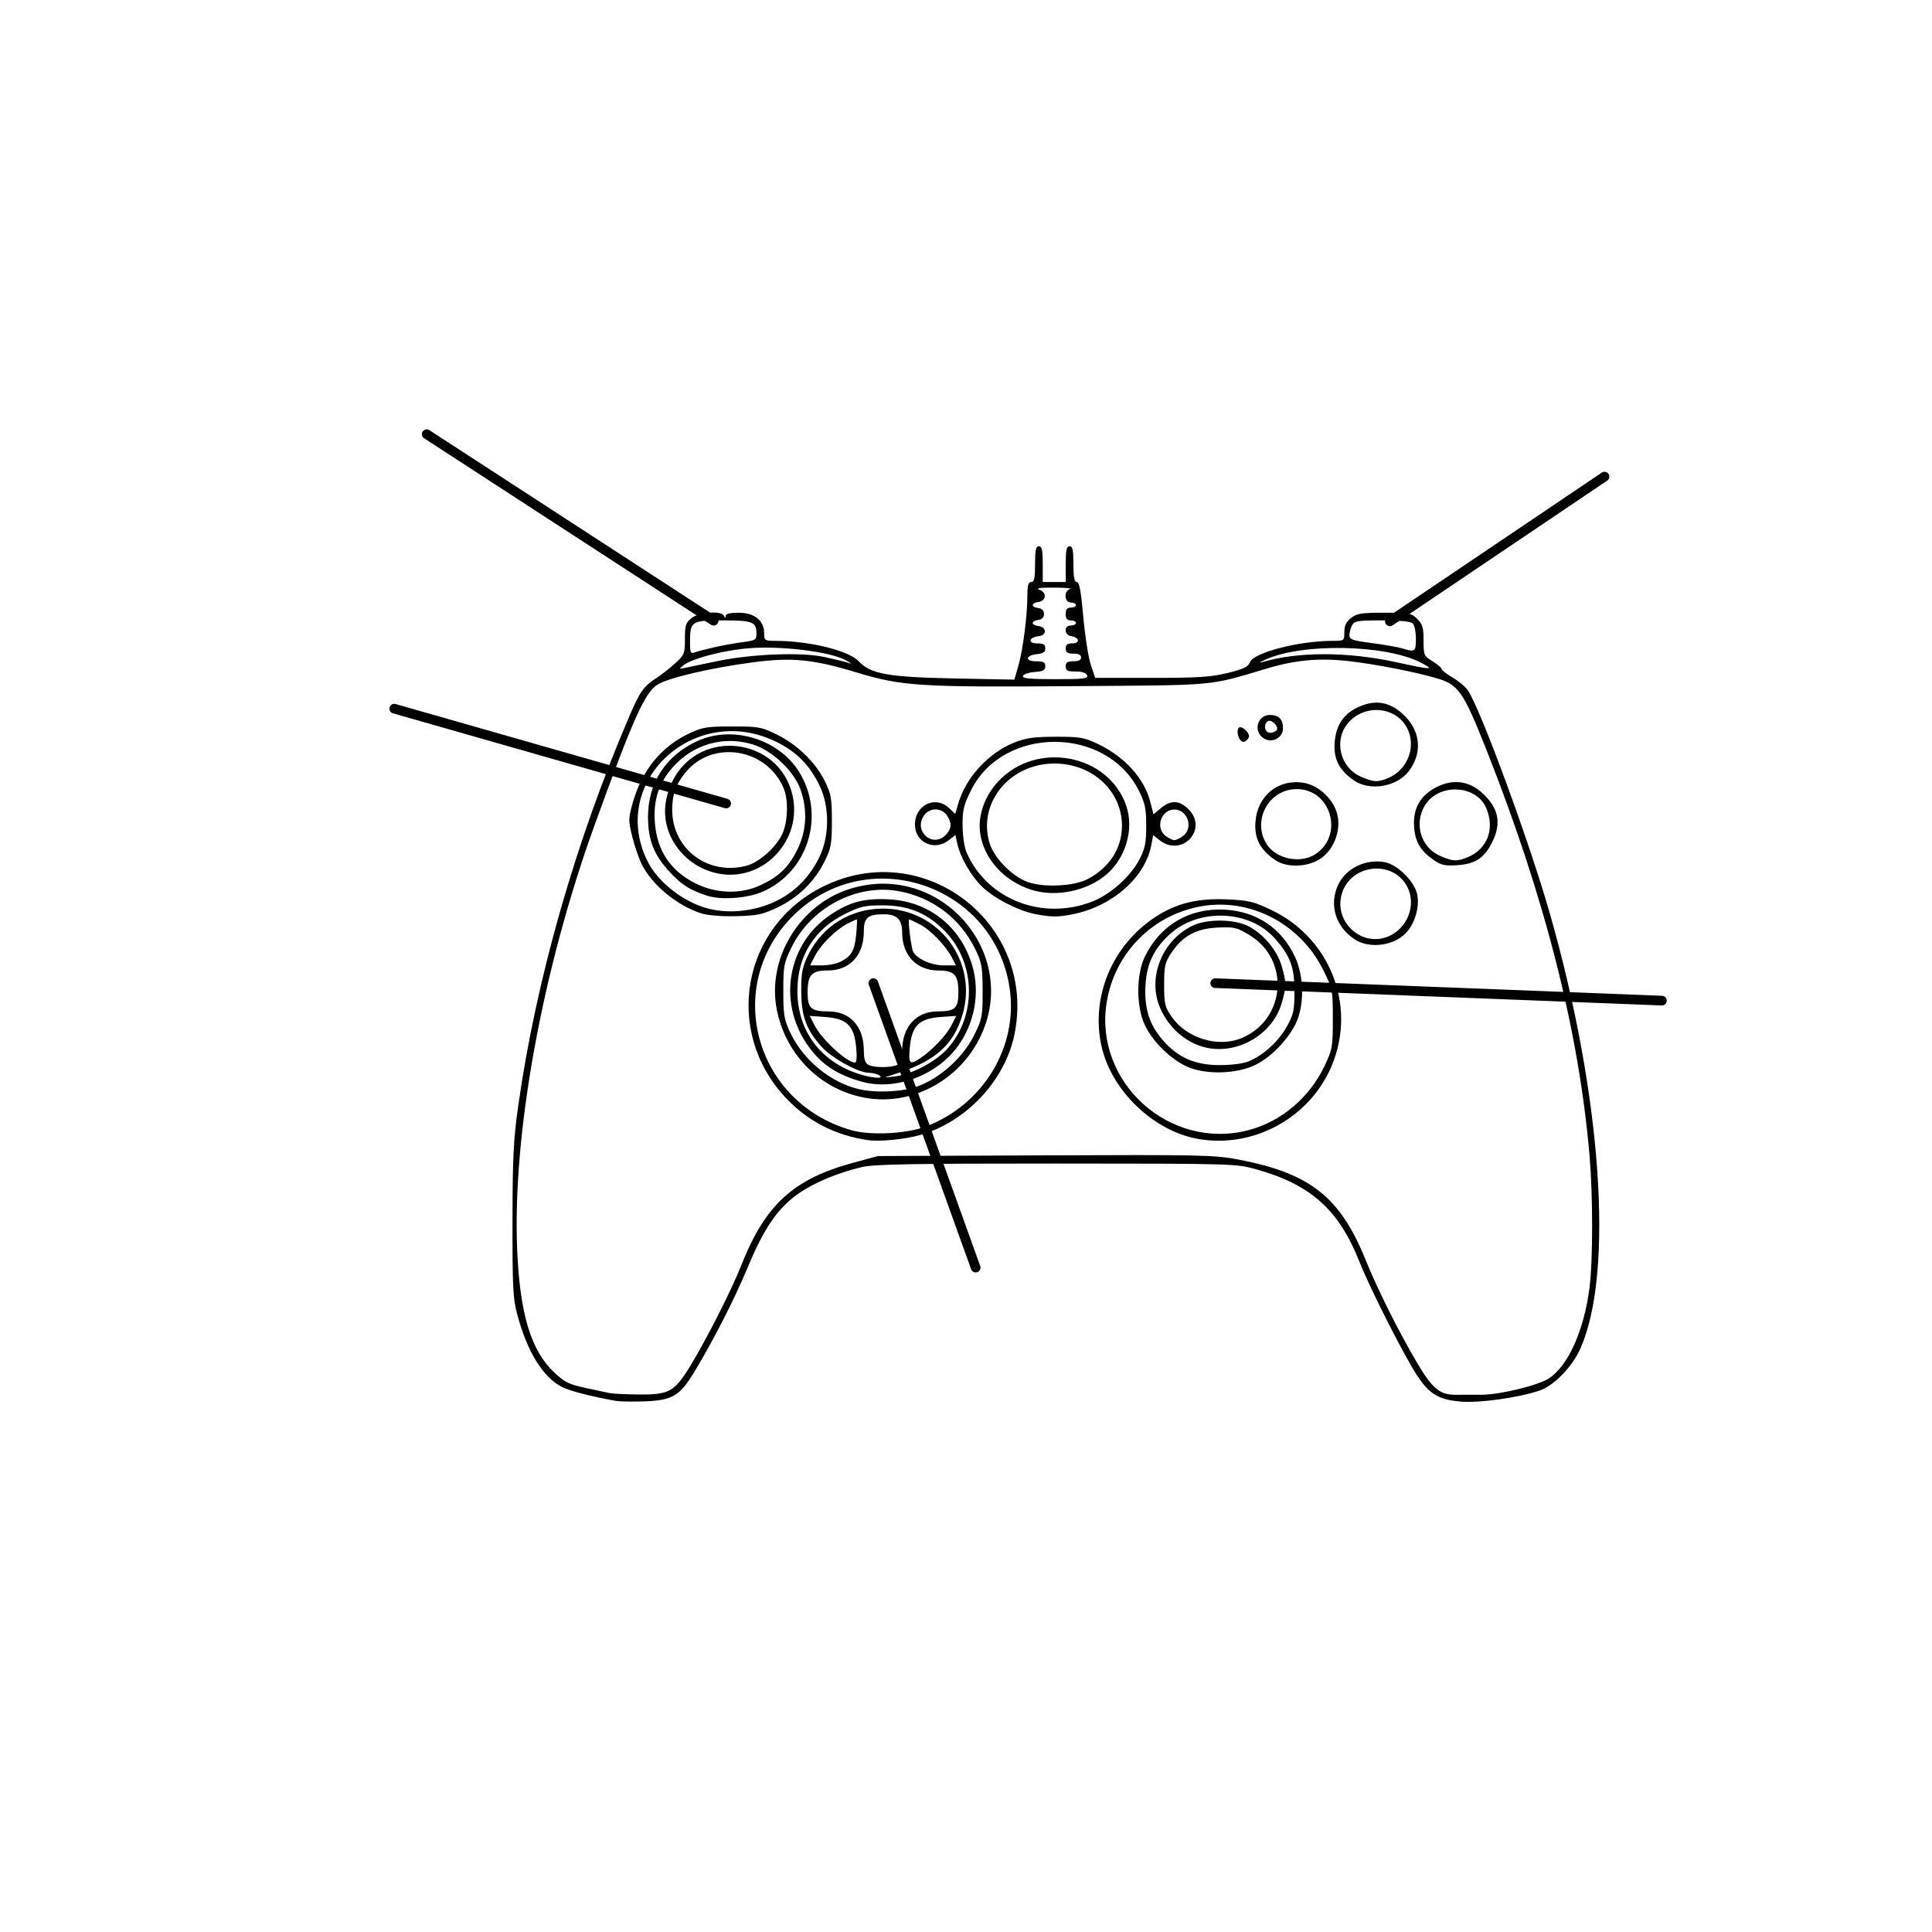 <?xml version="1.0" encoding="UTF-8" standalone="no"?>
<!-- Created with Inkscape (http://www.inkscape.org/) -->

<svg
   width="200mm"
   height="200mm"
   viewBox="0 0 200 200"
   version="1.1"
   id="svg1"
   xml:space="preserve"
   xmlns="http://www.w3.org/2000/svg"
   xmlns:svg="http://www.w3.org/2000/svg"><defs
     id="defs1" /><g
     id="layer1"><path
       style="fill:#000000"
       d="m 63.758,145.021 c -2.585,-0.465 -4.771,-1.03 -5.581,-1.441 -1.968,-0.999 -3.597,-3.643 -4.638,-7.525 -0.434,-1.618 -0.495,-2.837 -0.486,-9.657 0.009,-6.572 0.102,-8.453 0.591,-11.906 1.858,-13.129 5.946,-27.439 11.563,-40.48 1.065,-2.471 1.413,-2.953 2.785,-3.851 0.509,-0.333 1.373,-1.013 1.918,-1.51 0.939,-0.856 0.992,-0.991 0.992,-2.516 0,-1.425 0.08,-1.674 0.697,-2.159 0.8,-0.629 3.134,-0.781 3.361,-0.218 0.107,0.265 0.138,0.265 0.154,0 0.014,-0.218 0.475,-0.331 1.356,-0.331 1.619,0 2.634,0.811 2.634,2.105 0,0.784 0.034,0.806 1.257,0.811 3.487,0.015 7.502,1.008 8.533,2.112 1.232,1.319 3.052,1.644 9.973,1.78 l 6.137,0.121 0.418,-1.439 c 0.472,-1.623 0.929,-5.19 0.932,-7.275 0.001,-1.057 0.097,-1.389 0.399,-1.389 0.315,0 0.397,-0.382 0.397,-1.852 0,-1.47 0.082,-1.852 0.397,-1.852 0.315,0 0.397,0.382 0.397,1.852 v 1.852 h 1.191 1.191 V 58.399 c 0,-1.47 0.082,-1.852 0.397,-1.852 0.315,0 0.397,0.382 0.397,1.852 0,1.365 0.093,1.852 0.352,1.852 0.26,0 0.435,0.939 0.67,3.591 0.175,1.975 0.523,4.207 0.773,4.961 l 0.455,1.37 h 5.821 c 4.844,0 6.169,-0.085 7.895,-0.508 1.645,-0.403 2.121,-0.63 2.298,-1.097 0.383,-1.007 4.994,-2.211 8.526,-2.226 1.254,-0.005 1.257,-0.007 1.257,-0.912 0,-0.665 0.186,-1.053 0.697,-1.455 0.604,-0.475 1.066,-0.548 3.452,-0.548 2.572,0 2.798,0.043 3.404,0.649 0.544,0.544 0.649,0.905 0.649,2.227 0,1.518 0.035,1.6 0.926,2.15 0.509,0.315 0.926,0.67 0.926,0.79 0,0.12 0.519,0.522 1.153,0.894 0.634,0.372 1.353,0.981 1.598,1.355 1.363,2.08 6.349,15.661 8.462,23.049 5.364,18.755 6.665,37.11 3.189,45.011 -0.858,1.951 -2.775,3.919 -4.305,4.42 -2.231,0.731 -6.159,1.277 -8.064,1.121 -2.269,-0.186 -3.226,-0.735 -4.467,-2.567 -1.285,-1.897 -4.932,-9.059 -6.03,-11.843 -2.149,-5.447 -5.05,-8.055 -10.718,-9.636 -2.096,-0.584 -2.297,-0.59 -20.637,-0.597 -14.639,-0.005 -18.854,0.068 -20.108,0.352 -2.687,0.607 -5.484,1.826 -7.094,3.095 -1.906,1.501 -3.204,3.48 -4.806,7.327 -1.346,3.234 -3.596,7.636 -5.533,10.825 -1.513,2.492 -2.295,2.937 -5.321,3.027 -1.164,0.035 -2.414,0.01 -2.778,-0.056 z m 5.547,-1.096 c 0.652,-0.329 1.284,-1.074 2.188,-2.579 1.776,-2.956 4.232,-7.807 5.225,-10.319 2.491,-6.303 5.395,-8.974 11.583,-10.653 l 2.577,-0.699 17.33,-0.073 c 16.103,-0.068 17.517,-0.038 19.976,0.43 7.397,1.405 10.53,3.861 13.144,10.301 1.289,3.177 3.399,7.4 5.368,10.745 1.565,2.659 2.345,3.311 3.964,3.311 l 2.763,-0.006 c 1.874,-0.009 5.844,-0.979 6.921,-1.692 2.016,-1.334 3.652,-5.007 4.209,-9.454 0.351,-2.796 0.35,-9.483 -0.002,-13.587 -1.103,-12.87 -4.61,-26.692 -10.641,-41.936 -2.431,-6.144 -2.92,-6.846 -5.239,-7.517 -2.298,-0.664 -6.26,-1.436 -8.977,-1.749 -3.073,-0.354 -5.509,-0.143 -8.467,0.733 -6.3,1.866 -4.863,1.734 -20.241,1.851 -15.757,0.12 -17.627,3.4e-4 -22.33,-1.425 -4.477,-1.357 -6.653,-1.572 -10.642,-1.053 -4.36,0.568 -8.784,1.598 -9.947,2.317 -1.309,0.809 -2.537,3.551 -6.517,14.547 -5.415,14.964 -8.519,31.987 -8.014,43.959 0.281,6.654 1.434,10.457 3.86,12.726 1.05,0.982 1.522,1.214 3.202,1.572 1.084,0.231 2.208,0.473 2.5,0.537 0.291,0.064 1.601,0.13 2.91,0.146 1.788,0.023 2.61,-0.085 3.298,-0.432 z m 20.515,-25.902 c -3.365,-0.502 -6.196,-1.958 -8.45,-4.347 -6.512,-6.903 -4.577,-17.781 3.902,-21.933 10.468,-5.126 22.117,3.961 19.733,15.392 -0.992,4.755 -5.017,9.028 -9.762,10.364 -1.618,0.455 -4.208,0.706 -5.424,0.524 z m 6.043,-1.413 c 5.961,-2.27 9.587,-8.313 8.642,-14.403 -1.654,-10.663 -14.682,-15.01 -22.35,-7.458 -7.355,7.243 -4.063,19.424 6.016,22.26 1.971,0.555 5.695,0.361 7.693,-0.399 z m -6.175,-2.946 c -4.649,-0.786 -8.294,-4.361 -9.262,-9.084 -1.086,-5.297 2.328,-10.95 7.595,-12.577 9.357,-2.89 17.724,6.753 13.405,15.448 -2.203,4.434 -7.058,7.004 -11.739,6.213 z m 4.219,-0.899 c 2.629,-0.491 5.631,-2.93 6.967,-5.66 0.798,-1.632 0.853,-1.921 0.846,-4.521 -0.006,-2.488 -0.084,-2.935 -0.74,-4.284 -1.581,-3.25 -4.473,-5.437 -8.01,-6.058 -4.321,-0.758 -9.023,1.723 -11.028,5.821 -0.796,1.627 -0.853,1.929 -0.853,4.521 0,2.46 0.081,2.951 0.709,4.291 1.345,2.87 4.217,5.223 7.192,5.894 1.322,0.298 3.309,0.296 4.916,-0.004 z m -4.687,-0.787 c -2.686,-0.751 -4.329,-1.879 -5.709,-3.918 -3.031,-4.478 -1.932,-10.429 2.468,-13.368 1.981,-1.323 3.45,-1.713 6.005,-1.595 4.151,0.192 7.463,2.811 8.662,6.849 0.832,2.803 0.256,5.978 -1.526,8.405 -2.212,3.014 -6.49,4.581 -9.9,3.627 z m 1.791,-0.663 c -0.218,-0.141 -0.705,-0.258 -1.082,-0.261 -1.086,-0.006 -3.809,-1.51 -4.879,-2.693 -1.586,-1.756 -2.103,-3.174 -2.106,-5.777 -0.002,-1.927 0.103,-2.463 0.733,-3.747 1.459,-2.971 4.384,-4.779 7.731,-4.779 5.747,0 9.842,5.437 8.241,10.943 -0.941,3.237 -2.917,4.935 -7.315,6.285 -0.919,0.282 -0.917,0.283 0.265,0.151 1.777,-0.199 4.304,-1.541 5.534,-2.937 2.966,-3.369 2.881,-8.702 -0.189,-11.97 -1.828,-1.946 -3.838,-2.809 -6.541,-2.809 -1.865,-1.9e-4 -2.337,0.105 -3.889,0.869 -3.231,1.591 -4.969,4.387 -4.969,7.994 0,4.125 2.412,7.358 6.426,8.612 1.376,0.43 2.636,0.504 2.041,0.119 z m 1.918,-1.097 c 0.338,-0.178 0.463,-0.571 0.463,-1.452 0,-2.452 1.448,-4.063 3.655,-4.065 1.824,-0.002 2.165,-0.314 2.165,-1.976 0,-1.809 -0.412,-2.258 -2.069,-2.26 -2.256,-0.002 -3.751,-1.566 -3.751,-3.923 0,-1.361 -0.533,-1.897 -1.888,-1.897 -1.666,0 -2.08,0.349 -2.08,1.755 0,2.499 -1.443,4.063 -3.751,4.065 -1.658,10e-4 -2.069,0.451 -2.069,2.26 0,1.662 0.342,1.974 2.165,1.976 2.254,0.002 3.655,1.565 3.655,4.078 0,0.854 0.13,1.259 0.463,1.446 0.577,0.324 2.424,0.319 3.043,-0.008 z m -4.3,-1.817 c -0.213,-2.224 -0.963,-2.96 -3.185,-3.12 l -1.622,-0.117 0.529,1.026 c 0.734,1.423 3.33,3.804 4.148,3.804 0.185,0 0.229,-0.547 0.129,-1.592 z m 6.622,1.155 c 1.235,-0.824 2.684,-2.343 3.213,-3.367 l 0.529,-1.026 -1.622,0.117 c -2.222,0.161 -2.973,0.896 -3.185,3.12 -0.165,1.73 -0.025,1.882 1.065,1.155 z m -8.243,-9.997 c 1.142,-0.591 1.464,-1.151 1.624,-2.828 0.082,-0.855 0.109,-1.555 0.06,-1.555 -0.049,0 -0.47,0.192 -0.936,0.426 -1.189,0.598 -2.783,2.172 -3.388,3.344 l -0.512,0.992 h 1.209 c 0.665,0 1.539,-0.171 1.943,-0.379 z M 98.543,99.129 c -0.642,-1.242 -2.226,-2.876 -3.337,-3.443 -0.55,-0.281 -1.039,-0.51 -1.086,-0.51 -0.172,0 0.215,3.052 0.431,3.395 0.468,0.745 1.897,1.366 3.147,1.367 l 1.264,9.8e-4 z m 25.54,18.783 c -4.603,-0.783 -8.979,-4.94 -10.038,-9.536 -1.18,-5.12 1.068,-10.532 5.599,-13.476 2.156,-1.401 4.338,-1.931 7.401,-1.797 2.19,0.096 2.723,0.223 4.538,1.085 6.38,3.03 9.045,10.499 5.985,16.775 -2.442,5.009 -8.013,7.88 -13.484,6.949 z m 5.15,-0.916 c 3.393,-0.884 6.326,-3.361 7.89,-6.662 0.805,-1.7 0.851,-1.96 0.851,-4.853 0,-2.999 -0.019,-3.094 -0.993,-5.065 -2.345,-4.743 -7.469,-7.454 -12.511,-6.618 -5.138,0.851 -9.118,4.878 -9.918,10.035 -1.28,8.252 6.558,15.28 14.681,13.164 z m -6.144,-6.491 c -1.717,-0.679 -3.703,-2.574 -4.556,-4.348 -0.924,-1.92 -0.928,-5.27 -0.01,-7.144 1.594,-3.252 4.584,-5.018 8.206,-4.848 3.336,0.157 5.974,1.929 7.351,4.937 0.898,1.962 0.953,4.85 0.127,6.704 -0.742,1.665 -2.534,3.555 -4.16,4.388 -1.865,0.955 -4.979,1.094 -6.958,0.311 z m 6.208,-0.65 c 1.516,-0.633 3.067,-2.058 3.922,-3.602 0.7,-1.264 0.786,-1.666 0.783,-3.668 -0.003,-2.469 -0.427,-3.613 -2.001,-5.406 -2.678,-3.051 -8.048,-3.213 -11.049,-0.335 -1.556,1.493 -2.23,2.936 -2.367,5.074 -0.156,2.435 0.385,4.163 1.811,5.784 1.584,1.799 3.321,2.557 5.864,2.557 1.257,0 2.452,-0.158 3.037,-0.402 z m -4.552,-1.432 c -1.967,-0.479 -3.702,-1.979 -4.609,-3.986 -1.41,-3.119 0.089,-7.03 3.298,-8.603 1.497,-0.734 4.381,-0.705 5.828,0.059 1.555,0.821 2.927,2.463 3.407,4.078 0.514,1.732 0.514,2.174 -0.005,3.921 -0.963,3.242 -4.618,5.334 -7.918,4.531 z m 3.779,-0.957 c 4.568,-1.905 5.056,-8.091 0.84,-10.654 -1.334,-0.811 -1.586,-0.871 -3.32,-0.791 -2.225,0.103 -3.635,0.879 -4.803,2.643 -0.648,0.98 -0.73,1.346 -0.73,3.282 0,1.992 0.069,2.278 0.795,3.327 1.533,2.211 4.796,3.202 7.217,2.192 z m 11.679,-10.245 c -1.972,-1.329 -2.64,-3.596 -1.666,-5.649 0.805,-1.696 2.842,-2.681 4.799,-2.321 1.35,0.248 3.127,2.025 3.381,3.38 0.224,1.194 -0.173,2.705 -0.982,3.732 -1.195,1.519 -3.924,1.942 -5.533,0.857 z m 3.535,-0.29 c 1.98,-0.844 2.903,-3.273 1.946,-5.124 -1.496,-2.893 -5.952,-2.361 -6.807,0.813 -0.776,2.883 2.141,5.47 4.861,4.311 z m -71.172,-2.39 c -2.483,-0.802 -5.037,-2.909 -6.125,-5.052 -0.295,-0.582 -0.737,-1.864 -0.982,-2.849 -0.418,-1.685 -0.417,-1.889 0.012,-3.44 0.948,-3.423 2.964,-5.912 5.902,-7.289 1.354,-0.635 1.819,-0.709 4.429,-0.709 2.745,0 3.017,0.05 4.633,0.845 2.104,1.036 4.005,2.888 4.961,4.834 0.637,1.297 0.719,1.767 0.719,4.11 0,2.364 -0.079,2.807 -0.743,4.159 -1.023,2.082 -2.752,3.777 -4.886,4.788 -1.562,0.74 -2.087,0.85 -4.293,0.903 -1.561,0.037 -2.936,-0.076 -3.628,-0.3 z m 5.885,-0.567 c 2.914,-0.759 5.162,-2.643 6.44,-5.399 0.972,-2.095 0.969,-5.089 -0.006,-7.156 -1.018,-2.156 -2.367,-3.549 -4.445,-4.588 -8.431,-4.218 -17.447,3.989 -13.45,12.245 1.096,2.265 3.856,4.4 6.491,5.021 1.552,0.366 3.256,0.324 4.97,-0.123 z m -5.3,-1.267 c -1.751,-0.58 -2.616,-1.131 -3.808,-2.423 -1.657,-1.797 -2.25,-3.292 -2.261,-5.702 -0.017,-3.521 1.837,-6.374 5.119,-7.876 3.598,-1.647 8.362,-0.221 10.483,3.139 2.802,4.439 1.04,10.357 -3.708,12.45 -1.605,0.708 -4.348,0.902 -5.825,0.412 z m 5.556,-1.063 c 1.931,-0.902 2.91,-1.841 3.821,-3.663 0.955,-1.91 1.083,-4.076 0.366,-6.184 -0.656,-1.929 -2.922,-4.094 -4.944,-4.725 -3.025,-0.943 -6.202,-0.038 -8.323,2.371 -1.427,1.621 -2.003,3.388 -1.84,5.649 0.212,2.959 1.604,5.055 4.227,6.365 2.123,1.061 4.67,1.132 6.694,0.186 z m -4.366,-1.217 c -3.346,-0.663 -5.756,-3.718 -5.476,-6.938 0.082,-0.943 0.406,-2.007 0.868,-2.858 2.878,-5.288 10.885,-4.237 12.288,1.612 1.129,4.704 -3.006,9.11 -7.68,8.184 z m 2.995,-0.825 c 1.291,-0.359 3.035,-1.927 3.655,-3.288 0.572,-1.256 0.637,-3.51 0.137,-4.705 -1.727,-4.121 -7.281,-5.068 -10.101,-1.723 -1.04,1.233 -1.449,2.361 -1.443,3.972 0.017,4.066 3.772,6.849 7.752,5.744 z m 29.842,5.025 c -1.787,-0.351 -4.275,-1.633 -5.51,-2.839 -1.178,-1.15 -2.267,-3.044 -2.578,-4.484 l -0.186,-0.862 -0.676,0.531 c -1.493,1.174 -3.515,0.244 -3.515,-1.617 0,-2.008 2.09,-3.038 3.503,-1.728 l 0.67,0.621 0.317,-1.084 c 0.784,-2.679 3.13,-5.233 5.774,-6.287 1.225,-0.488 2.03,-0.603 4.287,-0.61 2.479,-0.008 2.943,0.069 4.312,0.71 2.816,1.32 4.874,3.575 5.504,6.032 l 0.33,1.289 0.768,-0.646 c 1.022,-0.86 1.917,-0.82 2.864,0.127 2.068,2.068 -0.693,5.013 -2.999,3.199 l -0.668,-0.526 -0.183,0.989 c -0.619,3.339 -3.952,6.32 -8.023,7.176 -1.586,0.334 -2.331,0.335 -3.993,0.009 z m 5.846,-1.28 c 1.886,-0.723 3.99,-2.588 4.917,-4.358 0.594,-1.134 0.709,-1.693 0.713,-3.468 0.004,-1.785 -0.11,-2.351 -0.73,-3.614 -3.335,-6.792 -14.092,-6.826 -17.425,-0.056 -0.751,1.526 -0.872,2.041 -0.854,3.649 0.012,1.082 0.195,2.263 0.434,2.799 2.15,4.819 7.799,7.022 12.946,5.048 z m -6.257,-1.237 c -2.832,-0.905 -4.9,-3.182 -5.297,-5.834 -0.27,-1.803 0.444,-3.862 1.869,-5.386 3.976,-4.251 11.424,-2.83 13.25,2.527 0.826,2.425 -0.05,5.419 -2.091,7.144 -2.006,1.696 -5.241,2.344 -7.73,1.548 z m 5.807,-1.098 c 2.264,-1.176 3.572,-3.2 3.572,-5.527 0,-3.611 -3.081,-6.451 -6.993,-6.445 -4.596,0.006 -7.905,3.996 -6.747,8.134 0.44,1.573 2.309,3.517 3.965,4.124 1.631,0.598 4.782,0.453 6.204,-0.285 z m -14.684,-4.565 c 0.636,-0.636 0.672,-1.266 0.117,-2.058 -0.58,-0.828 -1.824,-0.791 -2.389,0.071 -1.052,1.606 0.924,3.334 2.272,1.986 z m 24.547,0.117 c 1.148,-0.804 0.533,-2.763 -0.867,-2.763 -1.4,0 -2.015,1.959 -0.867,2.763 0.323,0.227 0.714,0.412 0.867,0.412 0.154,0 0.544,-0.185 0.867,-0.412 z m 9.59,2.48 c -1.577,-1.072 -2.186,-2.232 -2.067,-3.937 0.189,-2.708 2.322,-4.475 4.929,-4.084 1.72,0.258 3.357,1.894 3.615,3.615 0.234,1.558 -0.493,3.317 -1.736,4.202 -1.311,0.933 -3.528,1.029 -4.741,0.205 z m 4.135,-0.615 c 2.998,-1.964 1.639,-6.737 -1.92,-6.743 -2.919,-0.005 -4.692,3.293 -3.087,5.743 0.983,1.501 3.481,2 5.007,1 z m 12.287,0.621 c -1.396,-0.958 -1.952,-1.887 -2.063,-3.452 -0.137,-1.913 0.651,-3.287 2.373,-4.142 1.65,-0.818 3.245,-0.627 4.586,0.55 1.796,1.577 2.137,3.198 1.1,5.229 -0.822,1.609 -1.725,2.198 -3.568,2.327 -1.273,0.089 -1.674,0.005 -2.427,-0.512 z m 3.502,-0.318 c 2.024,-0.845 2.808,-2.924 1.913,-5.066 -1.012,-2.422 -4.875,-2.63 -6.326,-0.341 -1.183,1.867 -0.486,4.353 1.47,5.24 1.358,0.616 1.805,0.641 2.943,0.166 z m -11.749,-7.914 c -1.547,-1.043 -2.159,-2.215 -2.04,-3.914 0.13,-1.853 0.93,-3.038 2.529,-3.746 1.775,-0.785 3.297,-0.478 4.728,0.953 1.684,1.684 1.826,3.929 0.367,5.784 -1.223,1.555 -3.973,2.009 -5.584,0.923 z m 3.535,-0.29 c 2,-0.852 2.903,-3.272 1.926,-5.161 -1.19,-2.302 -4.541,-2.522 -6.204,-0.407 -1.379,1.753 -0.7,4.475 1.347,5.404 1.359,0.617 1.81,0.642 2.93,0.164 z m -14.479,-4.161 c 0.099,-0.159 -0.007,-0.477 -0.236,-0.705 -1.593,-1.593 -0.811,2.399 0.236,0.705 z m 1.326,-0.126 c -0.828,-0.828 -0.286,-2.23 0.864,-2.23 0.929,0 1.367,0.438 1.367,1.367 0,1.149 -1.402,1.692 -2.23,0.864 z m 1.584,-0.668 c 0.233,-0.377 -0.539,-1.15 -0.916,-0.916 -0.504,0.312 -0.338,1.206 0.224,1.206 0.282,0 0.594,-0.13 0.693,-0.29 z m -19.631,-5.663 c -0.099,-0.259 -0.511,-0.397 -1.182,-0.397 -0.854,0 -1.03,-0.091 -1.03,-0.529 0,-0.412 0.176,-0.529 0.794,-0.529 0.529,0 0.794,-0.132 0.794,-0.397 0,-0.265 -0.265,-0.397 -0.794,-0.397 -0.617,0 -0.794,-0.118 -0.794,-0.529 0,-0.393 0.176,-0.529 0.684,-0.529 0.829,0 0.738,-0.621 -0.109,-0.746 -0.757,-0.111 -0.797,-1.106 -0.045,-1.106 0.291,0 0.529,-0.119 0.529,-0.265 0,-0.146 -0.238,-0.265 -0.529,-0.265 -0.388,0 -0.529,-0.176 -0.529,-0.661 0,-0.485 0.141,-0.661 0.529,-0.661 0.291,0 0.529,-0.119 0.529,-0.265 0,-0.146 -0.238,-0.265 -0.529,-0.265 -0.69,0 -0.748,-1.227 -0.066,-1.405 0.255,-0.067 -0.489,-0.127 -1.654,-0.135 -1.561,-0.01 -1.955,0.051 -1.502,0.233 0.771,0.309 0.669,1.142 -0.155,1.26 -0.767,0.109 -0.765,0.516 0.003,0.625 0.391,0.056 0.595,0.266 0.595,0.614 0,0.347 -0.205,0.558 -0.595,0.614 -0.768,0.109 -0.77,0.515 -0.003,0.625 0.897,0.128 0.927,0.953 0.039,1.058 -1.042,0.123 -1.145,0.747 -0.124,0.747 0.631,0 0.816,0.116 0.816,0.512 0,0.382 -0.214,0.534 -0.84,0.595 -1.213,0.12 -1.304,0.744 -0.109,0.744 0.762,0 0.948,0.101 0.948,0.514 0,0.414 -0.215,0.53 -1.104,0.595 -0.607,0.045 -1.153,0.23 -1.213,0.412 -0.083,0.253 0.7,0.331 3.345,0.331 2.961,0 3.432,-0.057 3.301,-0.397 z m -38.196,-1.489 c 3.568,-0.73 8.631,-0.92 10.98,-0.412 1.019,0.22 2.09,0.479 2.381,0.576 0.509,0.168 0.51,0.163 0.026,-0.145 -1.56,-0.992 -7.222,-1.673 -10.714,-1.288 -2.576,0.284 -5.457,1.071 -6.245,1.707 -0.51,0.411 -0.5,0.421 0.265,0.252 0.437,-0.096 1.925,-0.406 3.307,-0.689 z m 72.747,0.176 c -3.63,-1.891 -12.336,-2.052 -16.126,-0.298 -0.509,0.236 -0.688,0.357 -0.397,0.27 3.745,-1.125 8.89,-1.128 14.023,-0.008 3.684,0.804 3.981,0.808 2.5,0.036 z m -73.143,-1.593 c 0.873,-0.196 2.213,-0.437 2.977,-0.536 1.289,-0.166 1.389,-0.23 1.389,-0.895 0,-1.197 -0.398,-1.351 -3.483,-1.351 -3.264,0 -3.396,0.088 -3.396,2.26 0,1.069 0.063,1.212 0.463,1.058 0.255,-0.098 1.177,-0.339 2.051,-0.536 z m 72.628,-0.877 c 0,-0.699 -0.143,-1.413 -0.318,-1.587 -0.208,-0.208 -1.303,-0.318 -3.166,-0.318 -2.545,0 -2.877,0.054 -3.122,0.512 -0.151,0.281 -0.274,0.742 -0.274,1.024 0,0.444 0.306,0.552 2.315,0.812 1.273,0.165 2.672,0.409 3.109,0.541 1.386,0.42 1.455,0.373 1.455,-0.984 z"
       id="path26" /><path
       style="fill:#000000;fill-opacity:1;fill-rule:evenodd;stroke:#000000;stroke-width:1;stroke-linecap:round"
       d="M 73.878,64.256 44.172,44.947"
       id="path27" /><path
       style="fill:#000000;fill-opacity:1;fill-rule:evenodd;stroke:#000000;stroke-width:1;stroke-linecap:round"
       d="M 75.17,83.178 40.814,73.362"
       id="path28" /><path
       style="fill:#000000;fill-opacity:1;fill-rule:evenodd;stroke:#000000;stroke-width:1;stroke-linecap:round"
       d="m 125.8,101.776 46.239,1.808"
       id="path29" /><path
       style="fill:#000000;fill-opacity:1;fill-rule:evenodd;stroke:#000000;stroke-width:1;stroke-linecap:round"
       d="M 90.411,101.776 101.001,131.224"
       id="path30" /><path
       style="fill:#000000;fill-opacity:1;fill-rule:evenodd;stroke:#000000;stroke-width:1;stroke-linecap:round"
       d="M 143.882,64.321 166.097,49.338"
       id="path31" /></g></svg>
